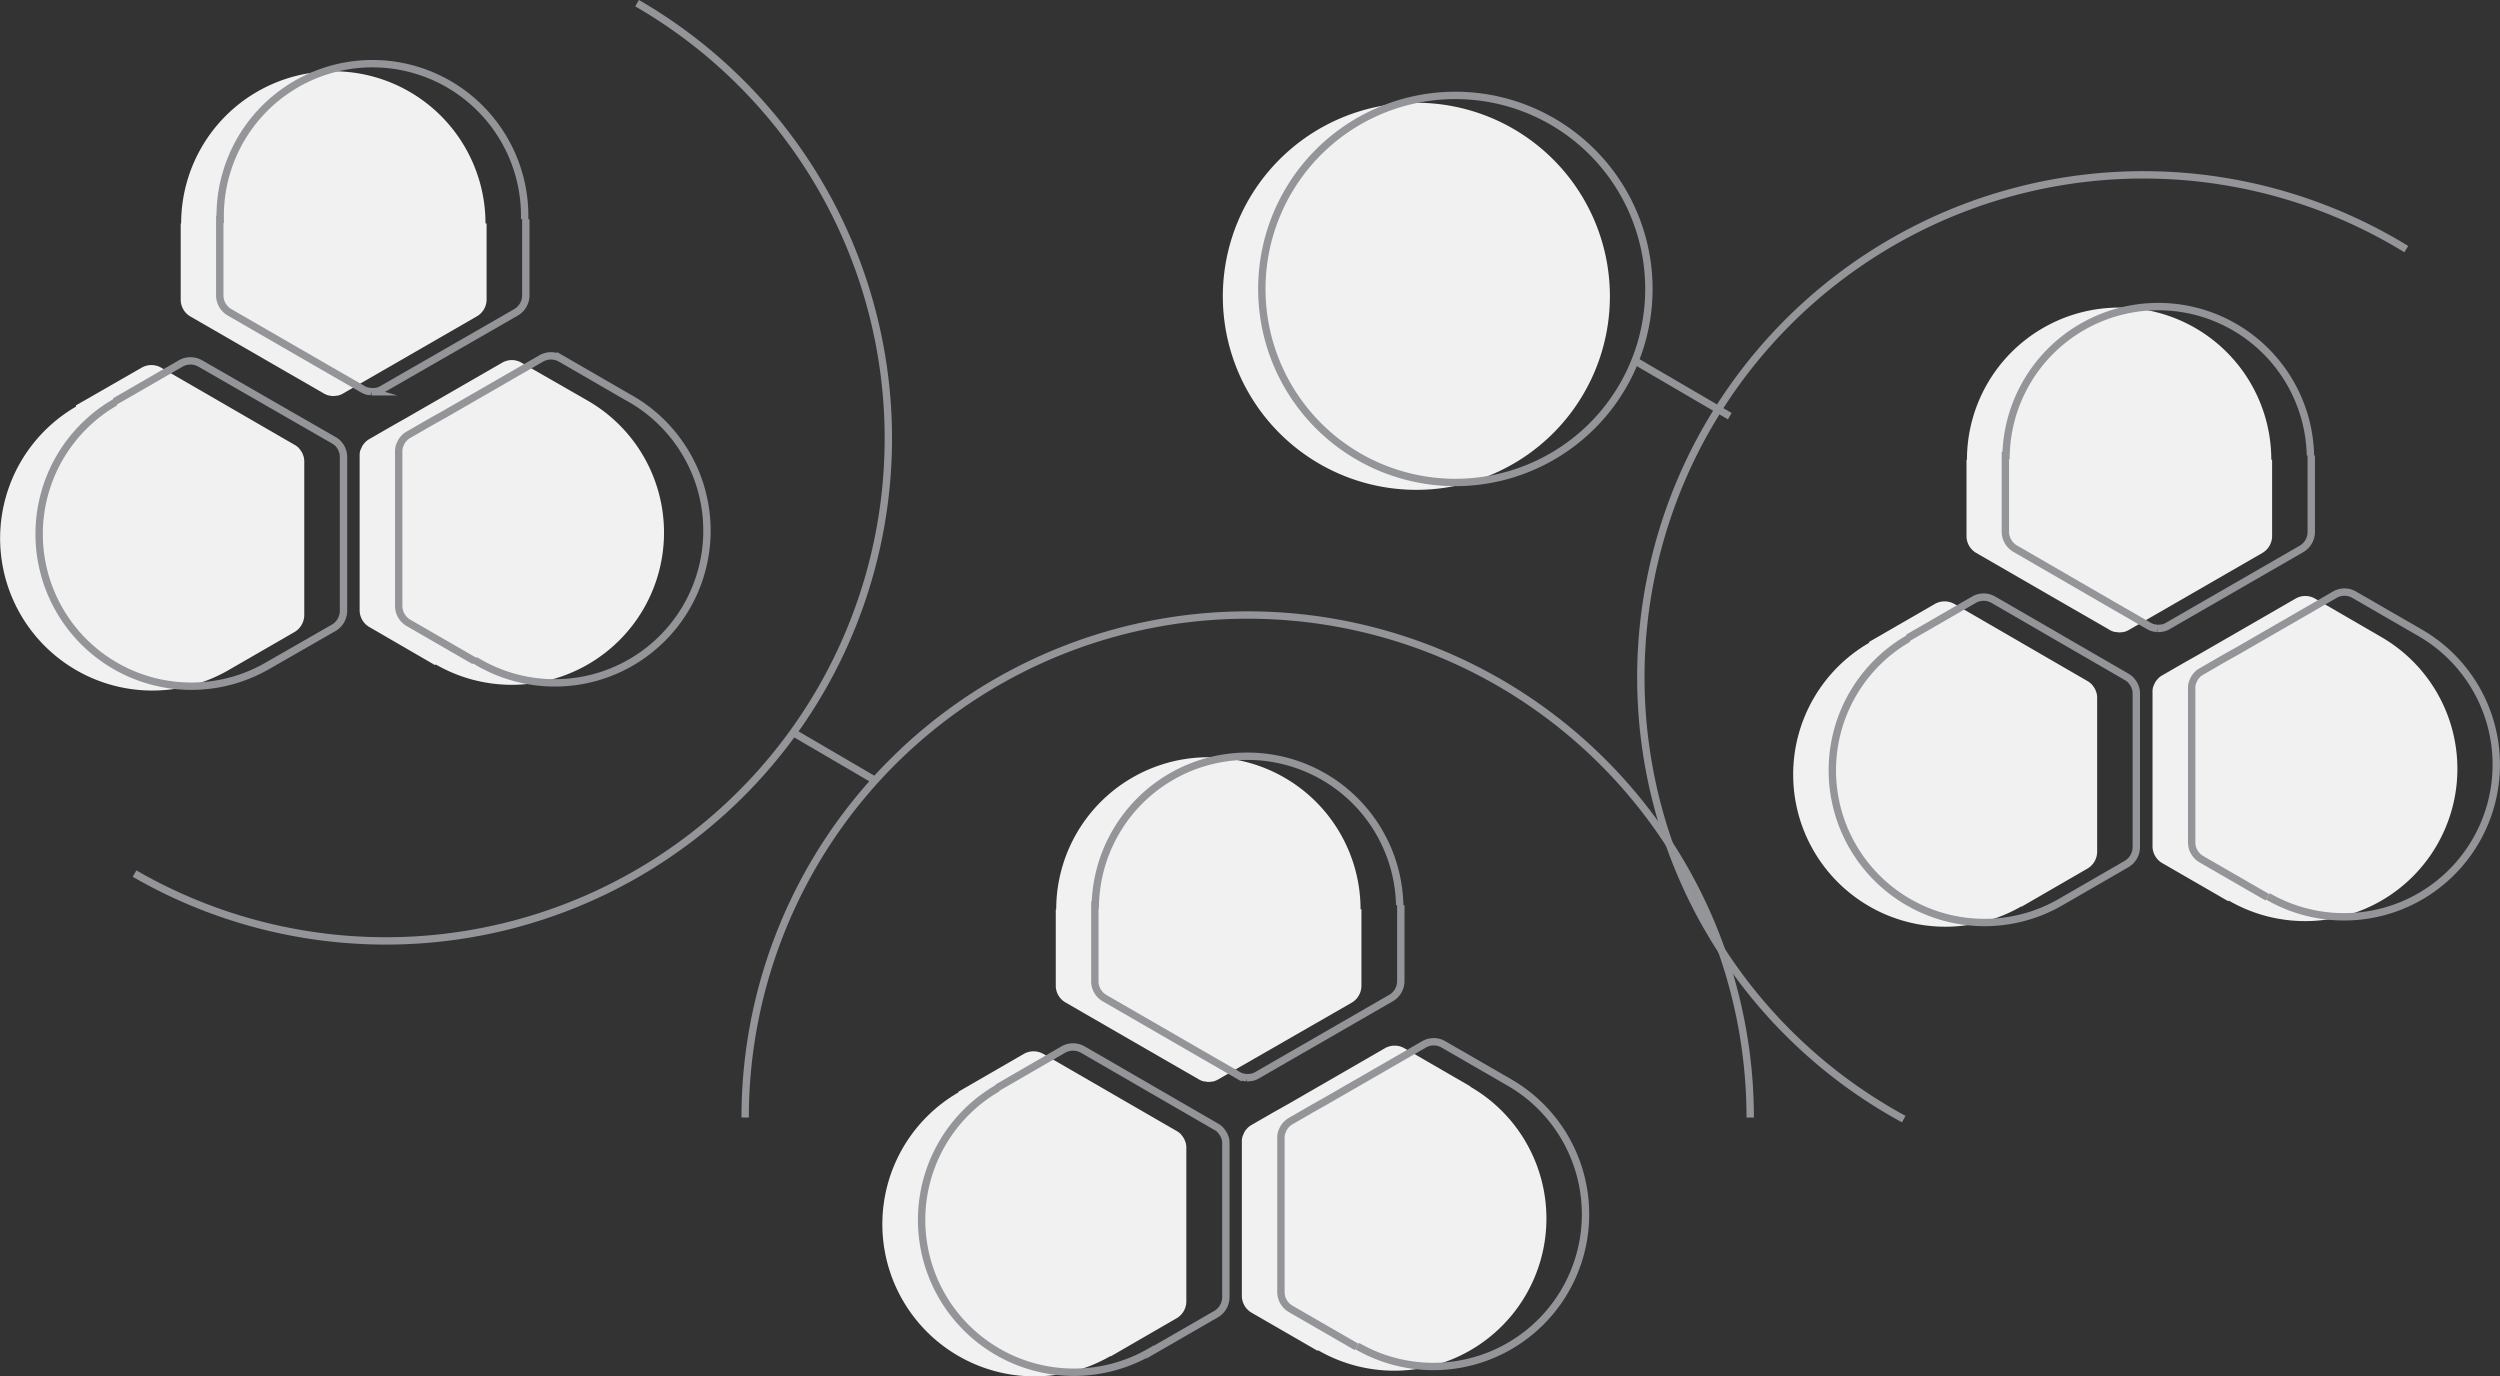 <svg xmlns="http://www.w3.org/2000/svg" viewBox="0 0 339.09 186.69"><rect x="0" y="0" width="339.09" height="186.69" fill="#333333" stroke="none"/><defs><style>.cls-1{fill:#f1f1f1;}.cls-2{fill:none;stroke:#939598;stroke-miterlimit:10;}</style></defs><title>Asset 8</title><g id="Layer_2" data-name="Layer 2"><g id="Artwork"><path class="cls-1" d="M10.33,55.14A20.64,20.64,0,0,0,31,90.89l0,0,8.94-5.16a2.69,2.69,0,0,0,1.33-2.3V68.39h0V66.11l0,0V62.62a2.52,2.52,0,0,0-.1-.73s-.09-.26-.18-.47a5,5,0,0,0-.47-.66,2.37,2.37,0,0,0-.57-.43L21.86,49.87a2.67,2.67,0,0,0-2.65,0L10.27,55"/><path class="cls-1" d="M59.1,90.12A20.64,20.64,0,0,0,79.74,54.36l0,0-9-5.16a2.6,2.6,0,0,0-2.64,0L55.1,56.69h0l-2,1.13,0,0-3,1.73a2.57,2.57,0,0,0-.58.45s-.18.21-.32.4a6.07,6.07,0,0,0-.34.73,2.42,2.42,0,0,0-.08.71V82.76a2.64,2.64,0,0,0,1.32,2.29L59,90.21"/><path class="cls-1" d="M65.85,30.31a20.64,20.64,0,1,0-41.28,0h-.06V40.64a2.63,2.63,0,0,0,1.32,2.29l13.08,7.55h0l2,1.15h0l3,1.73a2.38,2.38,0,0,0,.68.28l.49.08a5.56,5.56,0,0,0,.81-.08,2.38,2.38,0,0,0,.66-.28L64.64,42.93A2.64,2.64,0,0,0,66,40.64V30.31"/><path class="cls-2" d="M15.63,54.56A20.64,20.64,0,1,0,36.27,90.31l0,0,9-5.16a2.66,2.66,0,0,0,1.32-2.29V67.81h0V65.54l0,0V62a2.26,2.26,0,0,0-.1-.73,2.6,2.6,0,0,0-.65-1.13,2.67,2.67,0,0,0-.57-.43L27.16,49.3a2.67,2.67,0,0,0-2.65,0l-8.94,5.16"/><path class="cls-2" d="M64.4,89.54A20.64,20.64,0,1,0,85,53.79l0,0-8.94-5.17a2.67,2.67,0,0,0-2.65,0L60.4,56.12h0l-2,1.12,0,0-3,1.73a2.51,2.51,0,0,0-.58.45s-.18.2-.32.39a5.28,5.28,0,0,0-.33.73,2.54,2.54,0,0,0-.09.72V82.18a2.66,2.66,0,0,0,1.32,2.3l8.94,5.16"/><path class="cls-2" d="M71.16,29.74a20.65,20.65,0,1,0-41.29,0h-.06V40.07a2.67,2.67,0,0,0,1.32,2.29l13.08,7.55h0l2,1.15h0l3,1.73a2.71,2.71,0,0,0,.68.28s.26,0,.5.07a5.4,5.4,0,0,0,.8-.07,2.57,2.57,0,0,0,.66-.28L70,42.36a2.68,2.68,0,0,0,1.32-2.3V29.74"/><path class="cls-1" d="M130,148.17a20.64,20.64,0,1,0,20.64,35.75l0,.06,8.94-5.17a2.65,2.65,0,0,0,1.33-2.29v-15.1h0v-2.27l0,0v-3.46a2.3,2.3,0,0,0-.1-.73s-.09-.25-.18-.46a4.48,4.48,0,0,0-.47-.67,2.67,2.67,0,0,0-.57-.43l-18.08-10.45a2.67,2.67,0,0,0-2.65,0L130,148.07"/><path class="cls-1" d="M178.79,183.15a20.64,20.64,0,1,0,20.64-35.75l0-.05-8.94-5.17a2.67,2.67,0,0,0-2.65,0l-13.08,7.55h0l-2,1.12,0,0-3,1.73a2.51,2.51,0,0,0-.58.45s-.18.2-.32.39a4.91,4.91,0,0,0-.33.74,2.13,2.13,0,0,0-.09.71v20.88a2.66,2.66,0,0,0,1.32,2.3l8.94,5.16"/><path class="cls-1" d="M184.54,123.35a20.64,20.64,0,1,0-41.28,0h-.06v10.33a2.64,2.64,0,0,0,1.32,2.29l13.08,7.55h0l2,1.15h0l3,1.73a2.71,2.71,0,0,0,.68.28s.26,0,.49.07a5.54,5.54,0,0,0,.81-.07,2.57,2.57,0,0,0,.66-.28L183.34,136a2.68,2.68,0,0,0,1.32-2.3V123.35"/><path class="cls-2" d="M135.32,147.59A20.64,20.64,0,0,0,156,183.35l0,.05,8.95-5.16a2.68,2.68,0,0,0,1.32-2.3V160.85h0v-2.28l0,0v-3.46a2.52,2.52,0,0,0-.09-.73s-.09-.26-.19-.47a4.19,4.19,0,0,0-.47-.66,2.19,2.19,0,0,0-.57-.43l-18.08-10.46a2.67,2.67,0,0,0-2.65,0l-8.94,5.17"/><path class="cls-2" d="M184.09,182.58a20.64,20.64,0,1,0,20.64-35.76l0,0-8.94-5.16a2.62,2.62,0,0,0-2.65,0l-13.08,7.54h0l-2,1.13,0,0-3,1.73a2.82,2.82,0,0,0-.58.45s-.18.21-.32.4a4.8,4.8,0,0,0-.33.73,2.43,2.43,0,0,0-.09.71v20.89a2.64,2.64,0,0,0,1.32,2.29l8.94,5.16"/><path class="cls-2" d="M189.85,122.77a20.65,20.65,0,0,0-41.29,0h-.06V133.1a2.64,2.64,0,0,0,1.33,2.29l13.07,7.55h0l2,1.15h0l3,1.73a2.38,2.38,0,0,0,.68.28l.5.08a5.29,5.29,0,0,0,.8-.08,2.26,2.26,0,0,0,.66-.28l18.1-10.43A2.66,2.66,0,0,0,190,133.1V122.77"/><path class="cls-1" d="M253.54,87.18a20.64,20.64,0,0,0,20.64,35.75l0,.06,8.94-5.17a2.66,2.66,0,0,0,1.33-2.29v-15.1h0V98.16l0,0V94.66a2.5,2.5,0,0,0-.1-.72s-.09-.26-.18-.47a3.93,3.93,0,0,0-.47-.66,2.71,2.71,0,0,0-.57-.44L265.08,81.92a2.67,2.67,0,0,0-2.65,0l-8.94,5.16"/><path class="cls-1" d="M302.32,122.16A20.64,20.64,0,1,0,323,86.41l0,0L314,81.19a2.65,2.65,0,0,0-2.64,0l-13.08,7.55h0l-2,1.13,0,0-3,1.73a2.32,2.32,0,0,0-.58.45l-.32.39a6.21,6.21,0,0,0-.34.74,2.42,2.42,0,0,0-.08.71v20.89a2.65,2.65,0,0,0,1.32,2.29l8.94,5.16"/><path class="cls-1" d="M308.07,62.36a20.64,20.64,0,0,0-41.28,0h-.06V72.69A2.64,2.64,0,0,0,268.05,75l13.08,7.55h0l2,1.15h0l3,1.73a2.38,2.38,0,0,0,.68.28s.26,0,.49.07a4.43,4.43,0,0,0,.81-.07,2.73,2.73,0,0,0,.66-.28L306.86,75a2.66,2.66,0,0,0,1.32-2.3V62.36"/><path class="cls-2" d="M258.85,86.61a20.64,20.64,0,1,0,20.64,35.75l0,0,8.94-5.16a2.67,2.67,0,0,0,1.33-2.3V99.86h0V97.58l0,0V94.09a2.26,2.26,0,0,0-.1-.73,4.07,4.07,0,0,0-.18-.47,5,5,0,0,0-.47-.66,2.67,2.67,0,0,0-.57-.43L270.38,81.35a2.62,2.62,0,0,0-2.65,0l-8.94,5.16"/><path class="cls-2" d="M307.62,121.59a20.64,20.64,0,0,0,20.64-35.76l0,0-8.94-5.16a2.62,2.62,0,0,0-2.65,0l-13.08,7.55h0l-2,1.12,0,0-3,1.74a2.47,2.47,0,0,0-.58.44s-.18.21-.32.4a4.8,4.8,0,0,0-.33.73,2.23,2.23,0,0,0-.09.72v20.88a2.64,2.64,0,0,0,1.32,2.29l8.94,5.16"/><path class="cls-2" d="M313.38,61.78a20.65,20.65,0,0,0-41.29,0H272V72.11a2.68,2.68,0,0,0,1.32,2.3L286.43,82h0l2,1.15h0l3,1.73a2.38,2.38,0,0,0,.68.28l.5.08a4.34,4.34,0,0,0,.8-.08,2.26,2.26,0,0,0,.66-.28l18.1-10.43a2.66,2.66,0,0,0,1.32-2.29V61.78"/><path class="cls-2" d="M101.07,151.58a68.16,68.16,0,1,1,136.32,0"/><path class="cls-2" d="M86.41.43A68.16,68.16,0,0,1,18.25,118.49"/><path class="cls-2" d="M258.22,151.79a68.16,68.16,0,1,1,68.16-118"/><path class="cls-1" d="M218.36,40.19a26.25,26.25,0,1,1-26.25-26.25A26.25,26.25,0,0,1,218.36,40.19Z"/><path class="cls-2" d="M223.65,39.19A26.25,26.25,0,1,1,197.4,12.94,26.25,26.25,0,0,1,223.65,39.19Z"/><line class="cls-2" x1="221.78" y1="48.95" x2="234.62" y2="56.45"/><line class="cls-2" x1="107.5" y1="99.31" x2="118.69" y2="105.85"/></g></g></svg>